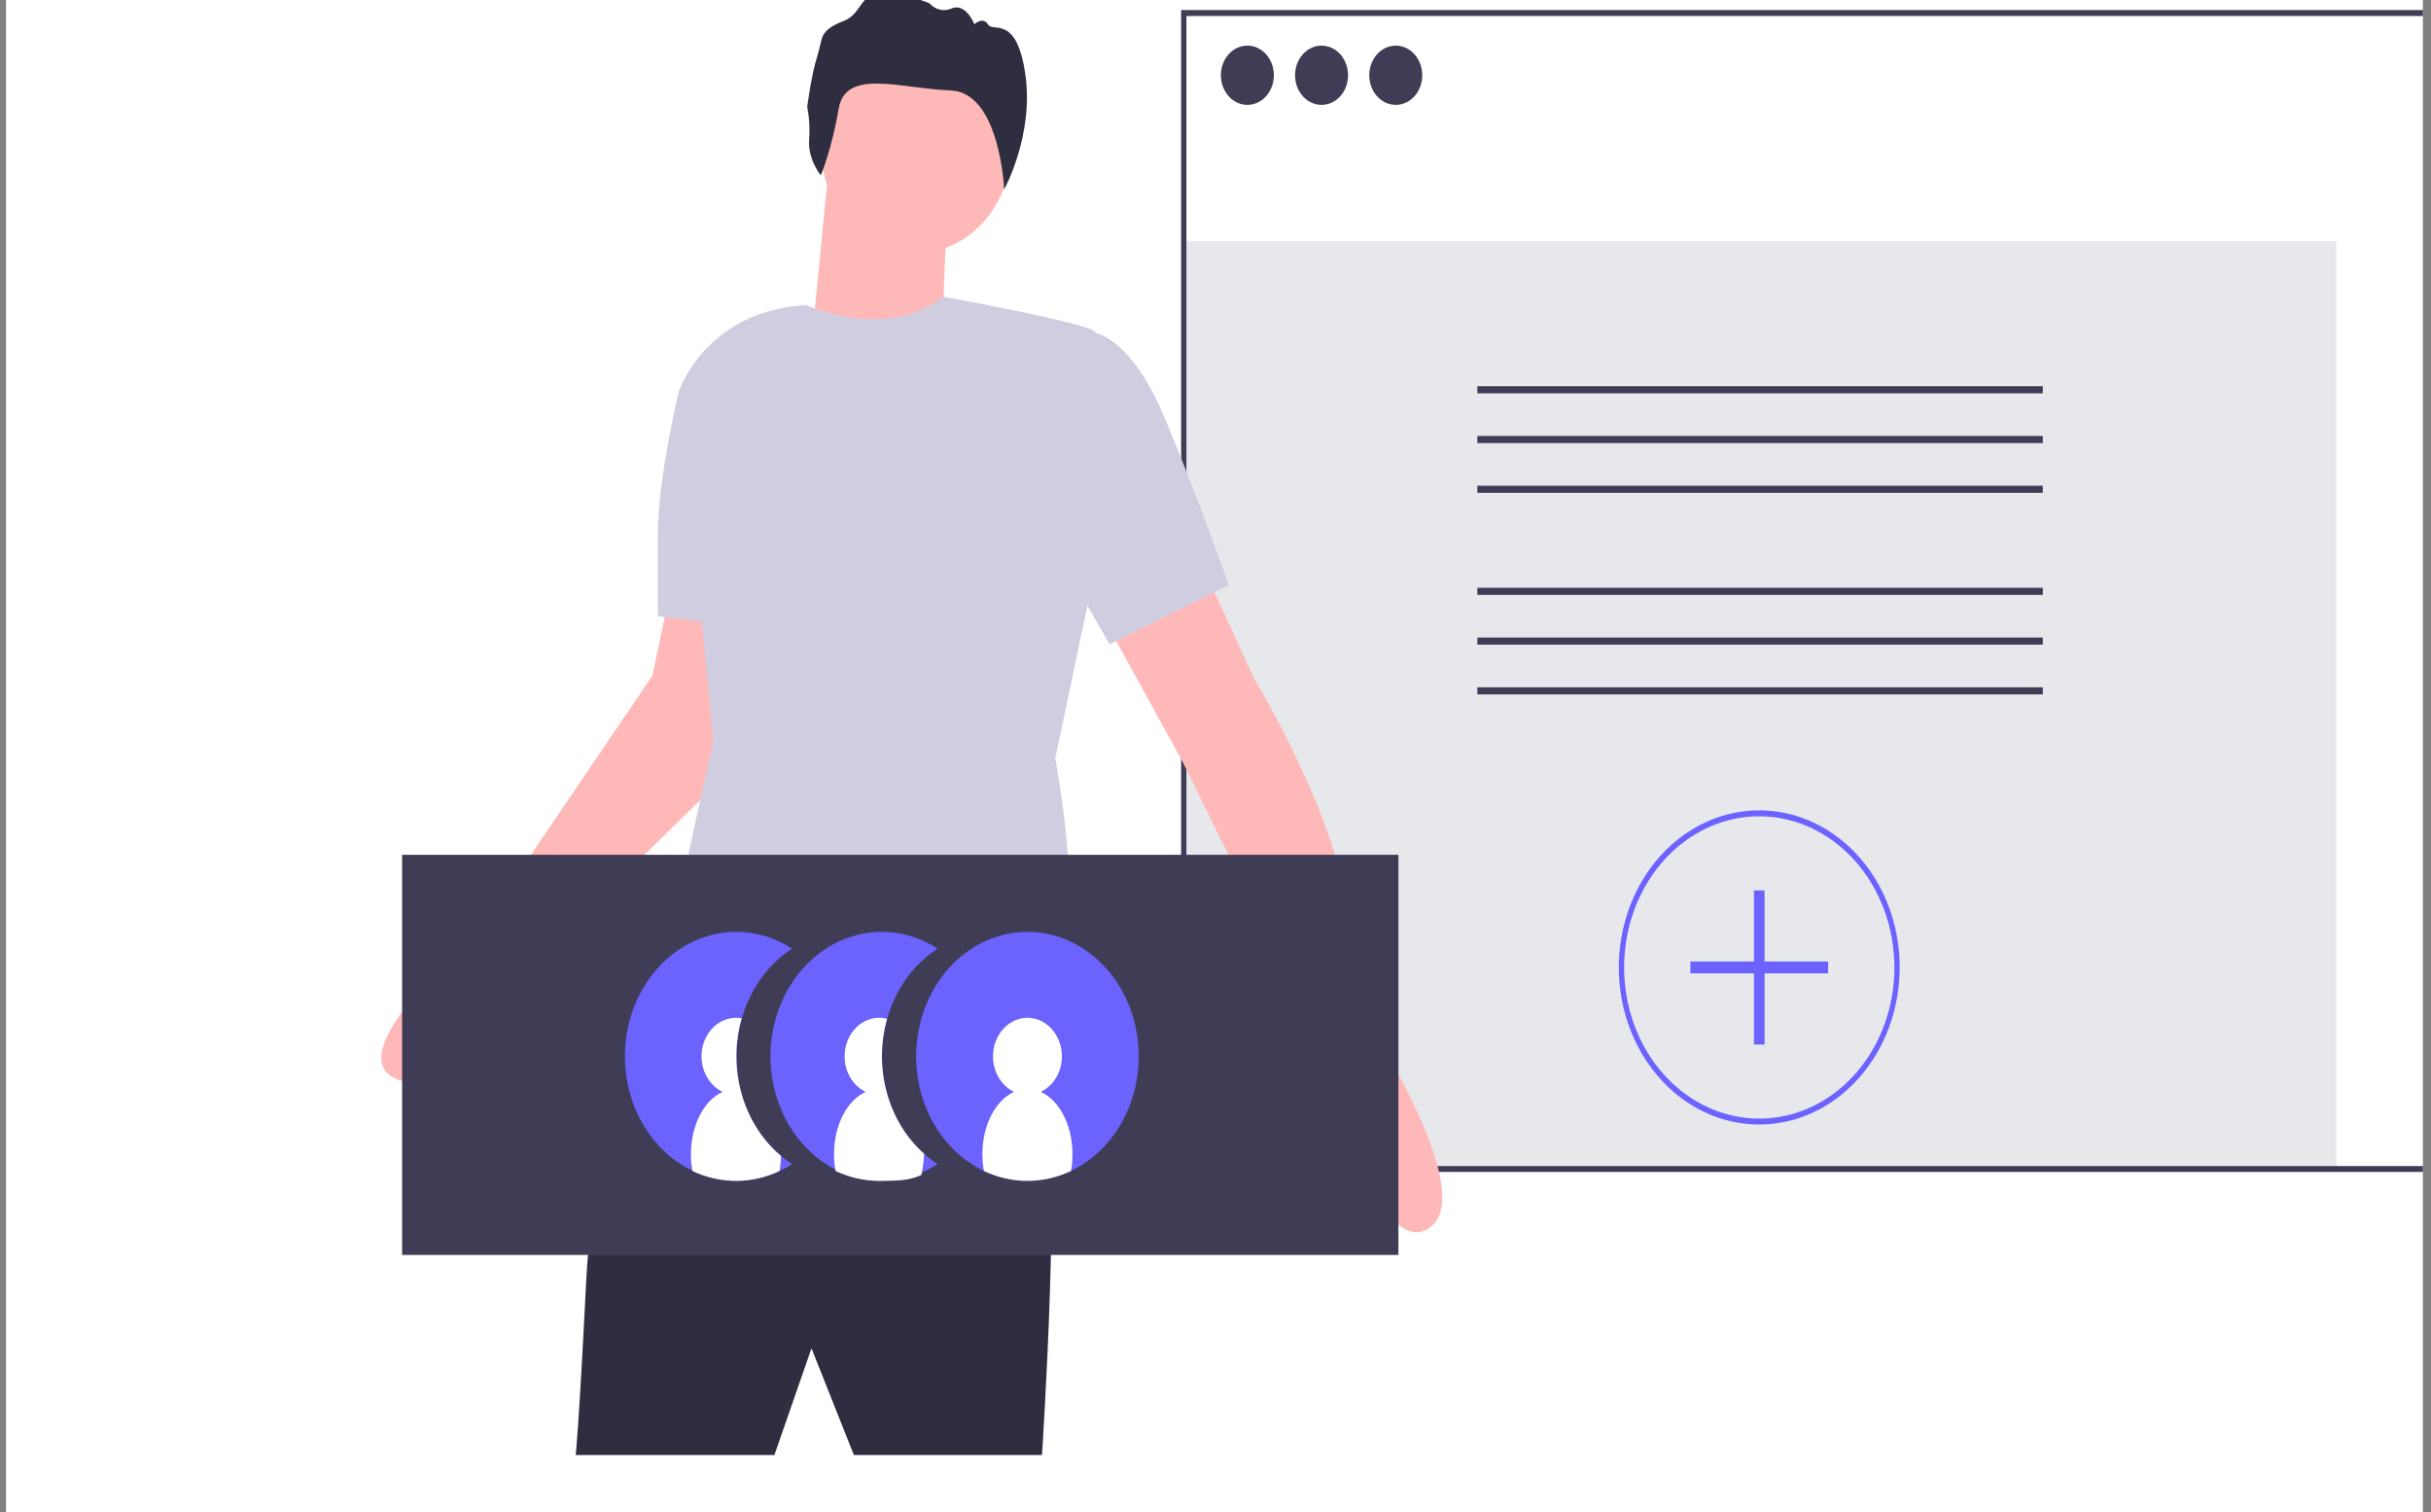 <svg width="172" height="107" viewBox="0 0 172 107" fill="none" xmlns="http://www.w3.org/2000/svg">
<rect x="0" y="0" width="172" height="107" fill="#808080" stroke="none"/>
<g clip-path="url(#clip0)">
<rect width="171" height="107" transform="translate(0.426)" fill="white"/>
<path d="M165.307 17.07H83.755V82.714H165.307V17.07Z" fill="#E6E8EC"/>
<path d="M180.867 82.924H83.568V0.711H180.867V82.924ZM83.943 82.504H180.492V1.131H83.943V82.504Z" fill="#3F3D56"/>
<path d="M88.255 7.422C89.29 7.422 90.13 6.483 90.13 5.325C90.13 4.167 89.29 3.228 88.255 3.228C87.219 3.228 86.38 4.167 86.38 5.325C86.38 6.483 87.219 7.422 88.255 7.422Z" fill="#3F3D56"/>
<path d="M93.504 7.422C94.539 7.422 95.379 6.483 95.379 5.325C95.379 4.167 94.539 3.228 93.504 3.228C92.469 3.228 91.629 4.167 91.629 5.325C91.629 6.483 92.469 7.422 93.504 7.422Z" fill="#3F3D56"/>
<path d="M98.754 7.422C99.789 7.422 100.628 6.483 100.628 5.325C100.628 4.167 99.789 3.228 98.754 3.228C97.718 3.228 96.879 4.167 96.879 5.325C96.879 6.483 97.718 7.422 98.754 7.422Z" fill="#3F3D56"/>
<path d="M144.535 27.328H104.527V27.831H144.535V27.328Z" fill="#3F3D56"/>
<path d="M144.535 30.848H104.527V31.351H144.535V30.848Z" fill="#3F3D56"/>
<path d="M144.535 34.368H104.527V34.871H144.535V34.368Z" fill="#3F3D56"/>
<path d="M144.535 41.59H104.527V42.092H144.535V41.59Z" fill="#3F3D56"/>
<path d="M144.535 45.11H104.527V45.612H144.535V45.11Z" fill="#3F3D56"/>
<path d="M144.535 48.63H104.527V49.133H144.535V48.63Z" fill="#3F3D56"/>
<path d="M124.473 79.568C122.508 79.568 120.587 78.916 118.953 77.695C117.319 76.474 116.045 74.737 115.293 72.706C114.541 70.675 114.344 68.44 114.728 66.284C115.111 64.128 116.058 62.147 117.447 60.593C118.837 59.038 120.607 57.98 122.535 57.551C124.462 57.122 126.46 57.342 128.275 58.183C130.091 59.025 131.643 60.449 132.735 62.277C133.826 64.105 134.409 66.254 134.409 68.453C134.406 71.4 133.358 74.225 131.496 76.309C129.633 78.393 127.107 79.565 124.473 79.568ZM124.473 57.757C122.582 57.757 120.733 58.384 119.161 59.559C117.589 60.734 116.363 62.405 115.64 64.359C114.916 66.314 114.727 68.465 115.096 70.539C115.464 72.614 116.375 74.52 117.712 76.016C119.049 77.512 120.753 78.531 122.608 78.943C124.462 79.356 126.385 79.144 128.132 78.335C129.879 77.525 131.372 76.154 132.423 74.395C133.474 72.636 134.034 70.568 134.034 68.453C134.031 65.617 133.023 62.898 131.231 60.893C129.438 58.888 127.008 57.76 124.473 57.757Z" fill="#6C63FF"/>
<path d="M129.347 68.033H124.848V63H124.098V68.033H119.599V68.872H124.098V73.906H124.848V68.872H129.347V68.033Z" fill="#6C63FF"/>
<path d="M45.979 74.64C45.979 74.64 42.042 79.463 41.48 90.579C40.917 101.694 40.73 102.953 40.73 102.953H54.79L57.415 95.403L60.415 102.953H73.725C73.725 102.953 75.225 79.883 73.725 79.254C72.225 78.624 45.979 74.64 45.979 74.64Z" fill="#2F2E41"/>
<path d="M64.82 17.909C68.548 17.909 71.569 14.528 71.569 10.358C71.569 6.189 68.548 2.808 64.82 2.808C61.093 2.808 58.071 6.189 58.071 10.358C58.071 14.528 61.093 17.909 64.82 17.909Z" fill="#FFB8B8"/>
<path d="M58.727 10.883L57.415 24.305L66.601 25.564C66.601 25.564 66.976 13.819 67.164 13.399C67.351 12.98 58.727 10.883 58.727 10.883Z" fill="#FFB8B8"/>
<path d="M84.786 39.406L88.723 48.004C88.723 48.004 93.972 56.603 95.285 63.734C96.597 70.865 97.909 74.22 97.909 74.22C97.909 74.22 104.659 85.126 100.909 87.013C97.159 88.901 93.972 74.849 93.972 74.849L83.661 53.877L77.662 42.971L84.786 39.406Z" fill="#FFB8B8"/>
<path d="M47.479 41.503L46.166 47.795L33.793 66.041C33.793 66.041 23.857 74.43 27.981 76.317C32.106 78.205 37.168 68.767 37.168 68.767L52.541 53.667L51.791 41.503H47.479Z" fill="#FFB8B8"/>
<path d="M57.04 21.579C57.04 21.579 62.608 24.19 66.76 20.997C66.76 20.997 76.912 22.837 77.475 23.466C78.037 24.096 76.912 42.971 76.912 42.971L74.663 53.667C74.663 53.667 77.85 70.026 73.163 74.22L74.1 79.883C74.1 79.883 53.291 81.561 45.042 75.898L46.541 70.235L50.478 52.409L48.041 27.661C48.041 27.661 49.916 21.998 57.04 21.579Z" fill="#D0CDE1"/>
<path d="M72.694 24.41L77.569 23.571C77.569 23.571 80.006 23.991 82.256 29.234C84.505 34.477 86.942 41.398 86.942 41.398L78.506 45.593L71.57 33.428L72.694 24.41Z" fill="#D0CDE1"/>
<path d="M49.166 26.612L48.041 27.661C48.041 27.661 46.542 33.743 46.542 37.938V43.6L53.291 44.439L49.166 26.612Z" fill="#D0CDE1"/>
<path d="M58.073 12.408C58.073 12.408 57.156 11.299 57.249 9.912C57.31 9.123 57.265 8.328 57.115 7.553C57.115 7.553 57.402 5.282 57.826 3.966C58.25 2.65 57.892 2.192 59.715 1.473C61.537 0.755 60.377 -1.844 65.751 0.227C65.955 0.458 66.216 0.616 66.5 0.681C66.785 0.746 67.08 0.716 67.349 0.593C68.341 0.187 68.939 1.711 68.939 1.711C68.939 1.711 69.558 1.143 69.905 1.734C70.252 2.324 71.931 0.979 72.547 5.274C73.163 9.57 71.049 13.4 71.049 13.4C71.049 13.4 70.752 6.526 67.263 6.402C63.773 6.277 59.827 4.798 59.337 7.693C58.848 10.588 58.073 12.408 58.073 12.408Z" fill="#2F2E41"/>
<path d="M98.941 60.483H28.45V88.796H98.941V60.483Z" fill="#3F3D56"/>
<path d="M53.539 83.4C53.532 83.401 53.524 83.403 53.516 83.405C53.331 83.442 53.145 83.476 52.955 83.498C52.892 83.507 52.826 83.513 52.762 83.519C52.697 83.526 52.633 83.532 52.567 83.536C52.46 83.544 52.352 83.549 52.243 83.551C52.196 83.553 52.147 83.553 52.1 83.553H52.072C52.014 83.553 51.956 83.553 51.898 83.551C51.847 83.549 51.797 83.547 51.748 83.544C51.72 83.544 51.692 83.543 51.666 83.54C50.477 83.469 49.318 83.096 48.277 82.451C47.235 81.807 46.338 80.906 45.652 79.817C44.967 78.729 44.511 77.48 44.319 76.166C44.127 74.852 44.203 73.506 44.543 72.23C44.883 70.953 45.477 69.78 46.281 68.797C47.085 67.815 48.077 67.049 49.183 66.558C50.29 66.066 51.481 65.862 52.668 65.96C53.855 66.058 55.007 66.455 56.037 67.123C54.843 67.897 53.852 69.008 53.163 70.346C52.474 71.684 52.111 73.201 52.111 74.744C52.111 76.288 52.474 77.805 53.163 79.143C53.852 80.48 54.843 81.592 56.037 82.366C55.264 82.867 54.419 83.217 53.539 83.4Z" fill="#6C63FF"/>
<path d="M65.383 81.638C65.683 81.907 66.002 82.15 66.335 82.366C65.139 83.144 63.781 83.553 62.398 83.553H62.297C61.093 83.537 59.907 83.213 58.833 82.605C57.758 81.996 56.822 81.12 56.097 80.044C55.373 78.968 54.879 77.72 54.653 76.396C54.427 75.073 54.476 73.709 54.795 72.409C55.114 71.11 55.696 69.91 56.495 68.902C57.294 67.893 58.289 67.103 59.404 66.593C60.518 66.082 61.723 65.865 62.924 65.956C64.126 66.048 65.293 66.447 66.335 67.123C65.223 67.84 64.284 68.85 63.602 70.066C62.919 71.282 62.513 72.666 62.419 74.098C62.325 75.53 62.546 76.966 63.063 78.28C63.58 79.595 64.376 80.748 65.383 81.638Z" fill="#6C63FF"/>
<path d="M80.568 74.744C80.568 76.487 80.106 78.19 79.241 79.638C78.376 81.087 77.146 82.216 75.707 82.882C74.269 83.549 72.686 83.724 71.158 83.384C69.631 83.044 68.228 82.205 67.126 80.973C66.025 79.741 65.275 78.172 64.972 76.463C64.668 74.754 64.824 72.983 65.42 71.374C66.016 69.764 67.025 68.388 68.32 67.42C69.615 66.453 71.137 65.936 72.694 65.936C73.728 65.936 74.752 66.164 75.708 66.606C76.663 67.049 77.531 67.698 78.262 68.516C78.993 69.334 79.573 70.305 79.969 71.373C80.365 72.442 80.568 73.588 80.568 74.744Z" fill="#6C63FF"/>
<path d="M75.881 81.665C75.882 82.064 75.846 82.462 75.774 82.852C74.8 83.315 73.752 83.553 72.694 83.553C71.636 83.553 70.588 83.315 69.614 82.852C69.543 82.462 69.507 82.064 69.507 81.665C69.507 79.593 70.45 77.842 71.749 77.257C71.231 77.013 70.803 76.576 70.54 76.019C70.277 75.463 70.194 74.822 70.305 74.205C70.416 73.588 70.715 73.032 71.151 72.634C71.586 72.235 72.131 72.017 72.694 72.017C73.257 72.017 73.802 72.235 74.238 72.634C74.673 73.032 74.972 73.588 75.083 74.205C75.195 74.822 75.112 75.463 74.848 76.019C74.585 76.576 74.158 77.013 73.639 77.257C74.938 77.842 75.881 79.593 75.881 81.665Z" fill="white"/>
<path d="M65.382 81.638V81.665C65.356 82.16 65.293 82.651 65.195 83.133C64.278 83.57 63.352 83.538 62.297 83.553H62.195C61.137 83.554 60.089 83.316 59.115 82.852C59.108 82.817 59.102 82.78 59.098 82.743C59.038 82.388 59.007 82.027 59.008 81.665C59.008 79.593 59.951 77.842 61.251 77.257C60.732 77.013 60.305 76.576 60.041 76.019C59.778 75.463 59.695 74.822 59.806 74.205C59.918 73.588 60.216 73.033 60.652 72.634C61.087 72.236 61.633 72.018 62.195 72.018C62.386 72.017 62.576 72.043 62.762 72.094C62.282 73.794 62.277 75.618 62.745 77.322C63.213 79.026 64.133 80.532 65.382 81.638H65.382Z" fill="white"/>
<path d="M55.255 81.787C55.251 82.145 55.217 82.502 55.152 82.853C54.452 83.186 53.712 83.403 52.955 83.498C52.891 83.507 52.826 83.513 52.762 83.519C52.696 83.526 52.633 83.532 52.567 83.536C52.46 83.545 52.351 83.549 52.243 83.551C52.22 83.553 52.196 83.553 52.173 83.553H52.072C52.014 83.553 51.956 83.553 51.898 83.551C51.847 83.549 51.797 83.547 51.748 83.545C51.72 83.545 51.691 83.543 51.665 83.54C50.745 83.489 49.84 83.257 48.992 82.853C48.99 82.848 48.99 82.843 48.99 82.838C48.983 82.807 48.978 82.775 48.975 82.743C48.914 82.388 48.884 82.027 48.885 81.665C48.885 79.593 49.828 77.842 51.127 77.257C50.608 77.013 50.181 76.576 49.918 76.019C49.655 75.463 49.572 74.822 49.683 74.205C49.794 73.588 50.093 73.033 50.529 72.634C50.964 72.236 51.509 72.018 52.072 72.018C52.207 72.018 52.342 72.03 52.475 72.056C51.976 73.8 51.975 75.675 52.474 77.419C52.972 79.163 53.944 80.69 55.255 81.787H55.255Z" fill="white"/>
</g>
<defs>
<clipPath id="clip0">
<rect width="171" height="107" fill="white" transform="translate(0.426)"/>
</clipPath>
</defs>
</svg>
